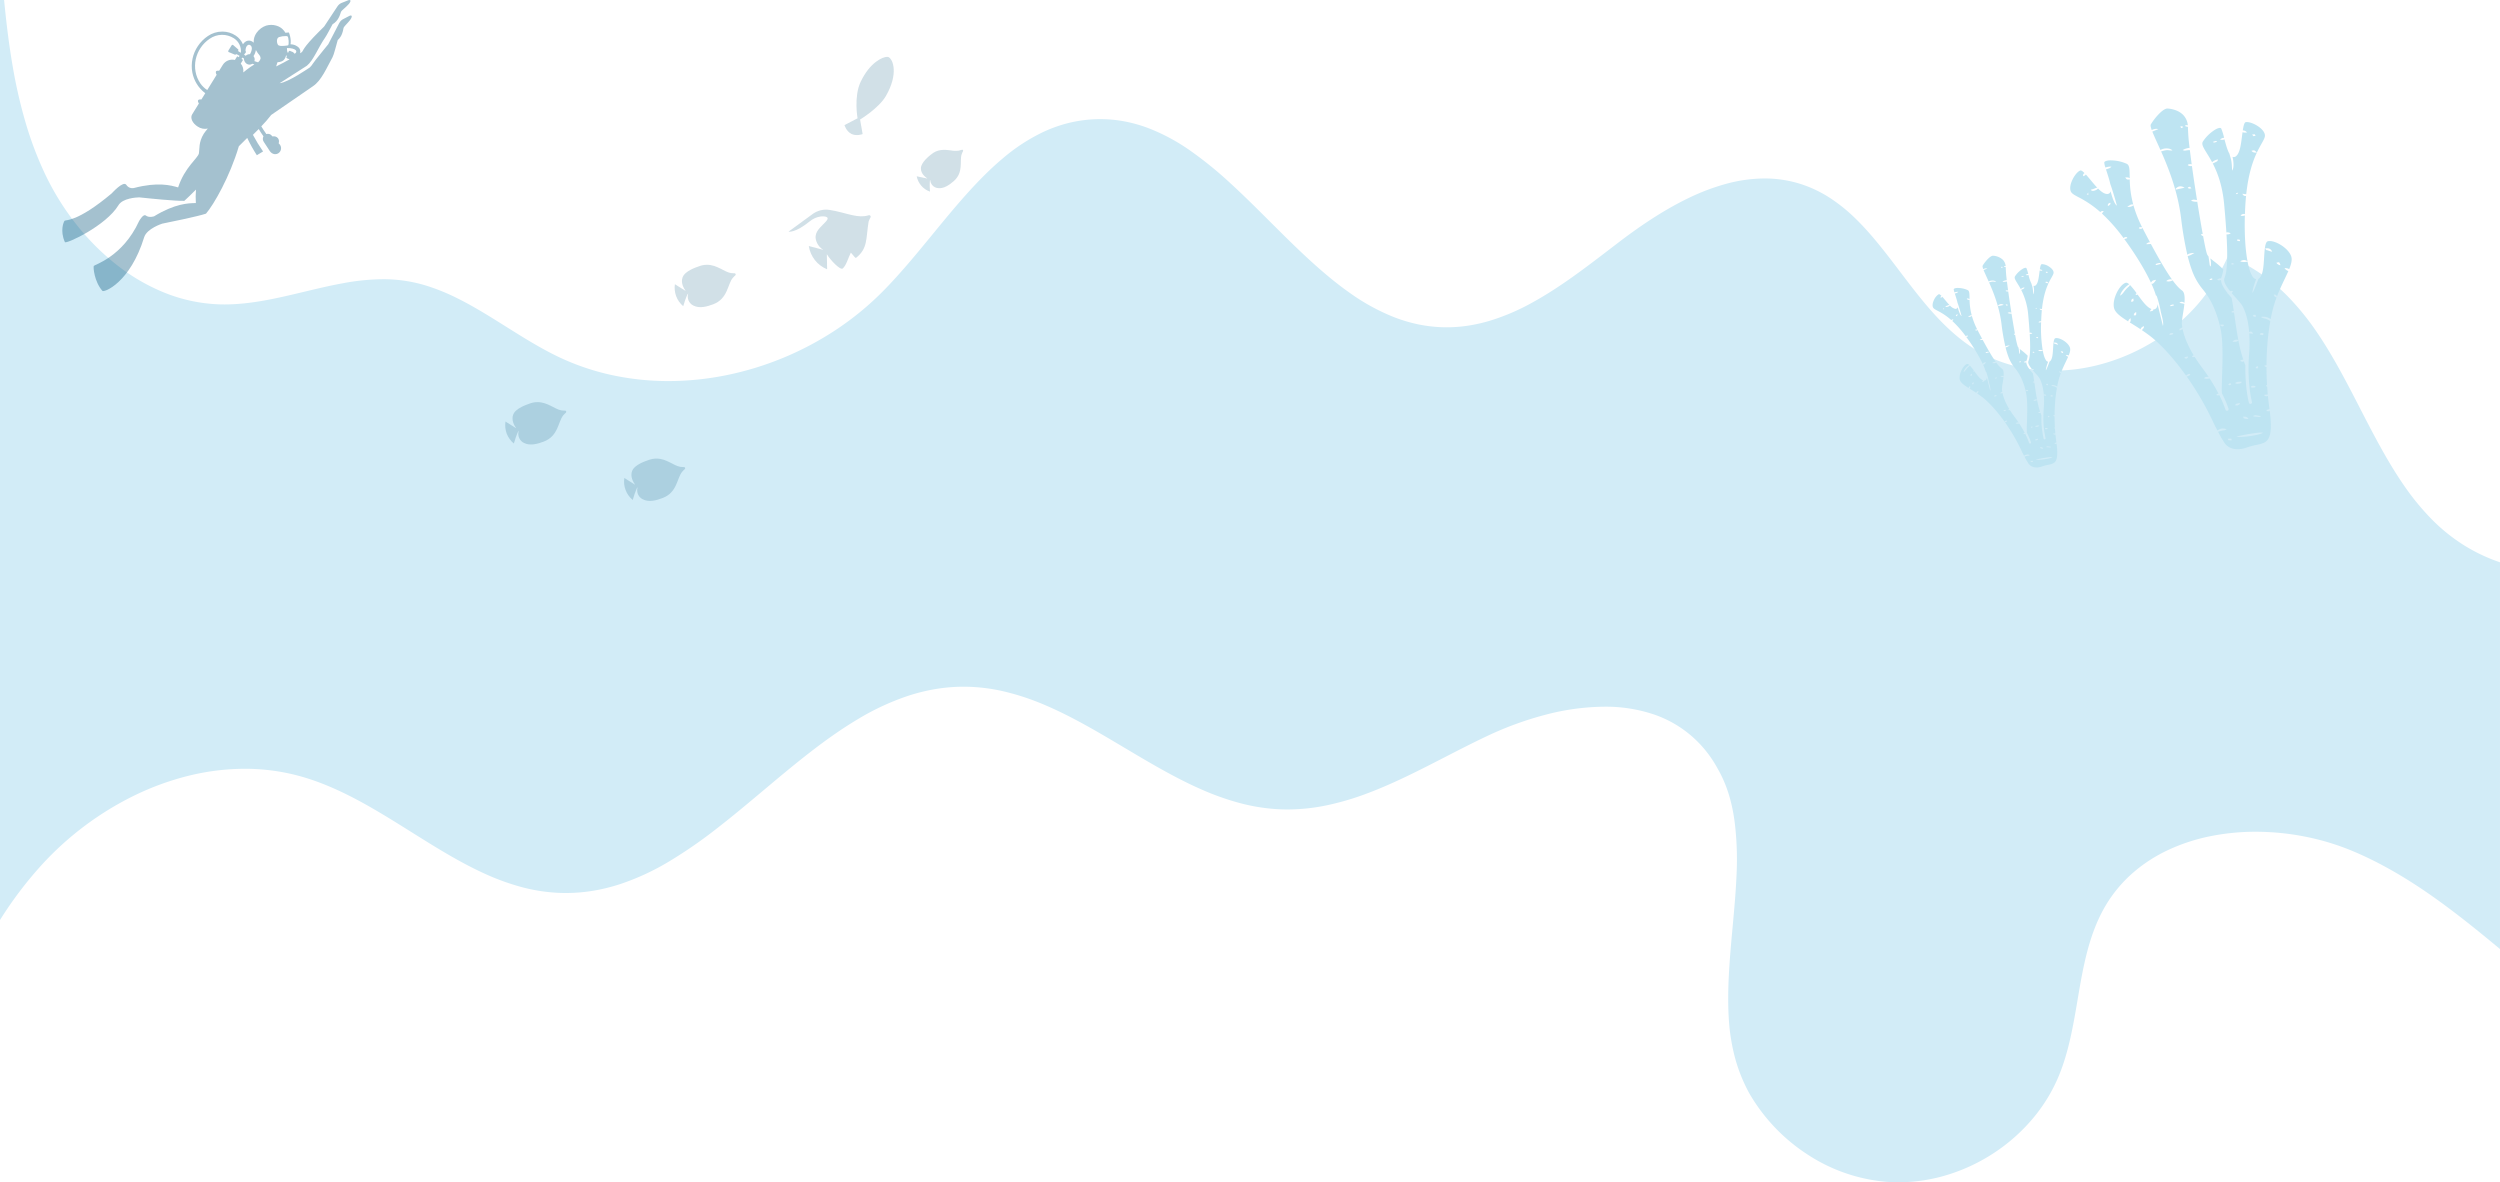 <svg xmlns="http://www.w3.org/2000/svg" xmlns:xlink="http://www.w3.org/1999/xlink" width="1920" height="908" viewBox="0 0 1920 908">
  <defs>
    <clipPath id="clip-path">
      <rect id="Rectangle_4213" data-name="Rectangle 4213" width="1920" height="908" fill="#fff" stroke="#707070" stroke-width="1"/>
    </clipPath>
    <clipPath id="clip-path-2">
      <rect id="Rectangle_4164" data-name="Rectangle 4164" width="105.695" height="162.606" fill="none"/>
    </clipPath>
    <clipPath id="clip-path-3">
      <rect id="Rectangle_4164-2" data-name="Rectangle 4164" width="170.082" height="261.662" fill="none"/>
    </clipPath>
    <clipPath id="clip-path-4">
      <path id="Path_2545" data-name="Path 2545" d="M325.9,122.306l1.759-2.845-1.185-.722.679-1.055,1.154.734a4.988,4.988,0,0,0,2.172,4.1,4.01,4.01,0,0,0,4.344-.068l1.561.5a50.508,50.508,0,0,0-5.862,4.023c-.882.642-1.783,1.37-2.709,2.154A8.659,8.659,0,0,0,325.9,122.3m28.2-1.018a9.116,9.116,0,0,0,3.53-.8c1.574-.728,2.549-2.363,3.092-4.381l.642.241-.364.889a.778.778,0,0,0,.42,1.024l1.987.8c-3.135,1.753-6.739,3.7-10.342,5.461Zm-17.735-.845a3.965,3.965,0,0,0-.679-3.844,12.02,12.02,0,0,0,1.839-4.7,23.058,23.058,0,0,0,2.888,4.209,3.937,3.937,0,0,1,.673,2.6,6.036,6.036,0,0,1-1.882,2.647Zm25.356-6.757a12.288,12.288,0,0,1-.327-3.277c3.258-.21,6.109.808,6.85,1.716a1.5,1.5,0,0,1,.222,1.456,1.826,1.826,0,0,1-1.277,1.154c-.574-.543-.808-1.074-1.247-1.247-.123-.068-2.228-.907-2.228-.907a.78.78,0,0,0-1.018.438l-.339.919Zm-33.261,1.857.574-.9a1.593,1.593,0,0,0,.561-.549,1.427,1.427,0,0,0-.074-1.654c.068-1.944.623-3.425,1.567-4.159a1.678,1.678,0,0,1,1.481-.383,2.7,2.7,0,0,1,1.635,1.549c.512,1.333.086,3.3-1.216,5.671a4.066,4.066,0,0,0-3.271,1.21c-.074-.043-1.259-.784-1.259-.784m26.343-7.282c-1.29-1.1-1.857-5.467.494-6.294a16.05,16.05,0,0,1,5.258-.784,2.7,2.7,0,0,1,1.3.253c.808.716,1.222,6.109.438,6.874a5.885,5.885,0,0,1-.919.154,29.793,29.793,0,0,1-3.851.3,4.947,4.947,0,0,1-2.721-.5m-59.95,29.25c-7.535-11.1-4.307-26.473,7.183-34.267a16.718,16.718,0,0,1,18.605-.358,11.663,11.663,0,0,1,5.332,11.126l-2.2-1.345c.494-.784.389-1.043.123-1.277-1.308-1.117-2.616-2.252-3.919-3.369-.278-.235-.778-.111-1.123.321-.919,1.481-1.53,2.468-2.45,3.98-.241.5-.123,1.012.228,1.154,1.561.666,3.153,1.321,4.752,1.987a.674.674,0,0,0,.882-.346c.191-.321,2.728,1.259,2.728,1.259l-.648,1.031-1.185-.716L321.4,119.53a8.589,8.589,0,0,0-9.337,3.832l-2.758,4.462c-1.253-.179-2.135.012-2.487.574a3,3,0,0,0,.586,2.487c.012.025-7.269,11.768-7.269,11.768a19.827,19.827,0,0,1-5.288-5.14M407.666,73.988c-3.635,1.691-5.566,1.487-7.59,4.511s-10.157,15.384-10.157,15.384c-1.339,1.321-2.678,2.641-3.8,3.764-13.3,13.292-11.965,14.637-13.354,15.908,0,0-.494.3-1.345.808a4.535,4.535,0,0,0-.815-4.19,9.2,9.2,0,0,0-6.492-2.684c.741-3.746-1.043-9.053-1.32-9.083-.228-.012-1.314.1-2.586.241a13.016,13.016,0,0,0-2.234-2.8,9.213,9.213,0,0,0-2.265-1.648c-.259-.142-.494-.271-.759-.395a13.9,13.9,0,0,0-7.7-1.061c-4.826.562-11.879,5.875-11.4,13.527a5.9,5.9,0,0,0-2.228-1.4,4.817,4.817,0,0,0-4.443.858,6.277,6.277,0,0,0-1.592,1.8,15.262,15.262,0,0,0-5.56-6.708,18.385,18.385,0,0,0-10.194-3.085,19.522,19.522,0,0,0-11.219,3.437,28.159,28.159,0,0,0-7.714,7.788,27.469,27.469,0,0,0-4.073,9.688,26.911,26.911,0,0,0-.136,10.416,26.023,26.023,0,0,0,9.948,16.013l-2.987,4.813c-1.253-.16-2.123.012-2.481.574s-.117,1.45.58,2.475l-5.221,8.46c-1.623,2.666.284,6.825,4.332,9.33a9.941,9.941,0,0,0,7.726,1.481,41.5,41.5,0,0,0-3.073,3.937c-4.141,6.689-3.135,11.792-3.733,15.014-.666,3.814-10.861,10.558-15.995,26.257-5.56-1.6-15.464-4.369-33.822.426a5.468,5.468,0,0,1-5.973-2.431c-2.4-3.289-10.719,6.183-11.428,6.776-26.257,22.03-35.112,20.055-35.908,20.8s-3.758,7.751.179,16.439c.784,1.734,31.583-12.508,41.129-28.343,3.252-5.424,13.681-5.961,15.945-6.029,8.67.926,27.769,2.857,34.625,2.678.222-.185.432-.376.6-.537,1.7-1.561,4.659-4.338,8.386-8.133a65.64,65.64,0,0,0-.111,10.367c-5.8.062-16.032.4-32.039,10.151,0,0-3.715,1.432-6.43-.6-1.839-1.382-4.844,3.684-5.233,4.5-12.459,27.109-34.125,33.28-34.686,34.23-.531.95.339,11.972,6.609,19.148,1.259,1.45,21.333-6.239,32.07-41.141,2.067-6.788,13.946-10.491,13.946-10.491,8.794-1.765,27.146-5.541,33.551-7.664,5.93-6.806,18.352-28.454,25.226-51.767q3.045-3.036,6.436-6.387a113.4,113.4,0,0,0,7.387,13.28l4.776-2.888a129.487,129.487,0,0,1-7.788-12.768c.987-.938,2.617-2.555,4.455-4.468,1.031,1.759,2.24,3.622,3.647,5.609a4.037,4.037,0,0,0,.247,4.264c2.043,2.993,4.3,6.535,4.77,7.288,1.833,2.413,4.721,2.783,6.714,1.24a4.6,4.6,0,0,0,.845-6.442c-.469-.512-.679-.734-.919-1.018a4.056,4.056,0,0,0-.5-3.857,4.115,4.115,0,0,0-4.208-1.37c-.16-.16-.358-.383-.549-.574a3.7,3.7,0,0,0-4.153-1.247q-2.323-3.23-3.912-5.936a101.2,101.2,0,0,0,7.6-8.763l32.02-22.021c6.572-4.381,10.472-13.94,15.075-22.308,1.209-2.2,2.524-8.294,4.017-13.2a11.971,11.971,0,0,0,3.456-5.251c1.777-5.2-.71-2.69,4.782-8.627,3.338-3.579,3.431-6.337-.043-4.283s-5.449,2.086-7.127,5.264-8.337,16.1-8.337,16.1c-1.185,1.432-2.357,2.882-3.351,4.1-11.792,14.427-7.535,10.318-10.78,13.705,0,0-16.655,11.546-23.246,12.157L376.7,123.947c5.1-4.159,8.541-13.755,14.076-21.728,1.321-1.876,3.449-6.22,5.622-10.1a12.544,12.544,0,0,0,4.992-5.56c2.394-5.072-.333-2.832,5.757-8.207,2.919-2.592,3.826-4.875,2.258-4.875a4.552,4.552,0,0,0-1.74.506" transform="translate(-188.837 -73.477)" fill="none"/>
    </clipPath>
    <linearGradient id="linear-gradient" x1="-3.561" y1="1.306" x2="-3.541" y2="1.306" gradientUnits="objectBoundingBox">
      <stop offset="0" stop-color="#2883c0"/>
      <stop offset="0.126" stop-color="#1b73aa"/>
      <stop offset="0.295" stop-color="#0f6494"/>
      <stop offset="0.481" stop-color="#065984"/>
      <stop offset="0.695" stop-color="#01527b"/>
      <stop offset="1" stop-color="#005179"/>
    </linearGradient>
    <clipPath id="clip-path-5">
      <path id="Path_1626" data-name="Path 1626" d="M224.074,109.986c-1.391.544-10.5,3.3-12.419,8.367-1.624,4.363.889,8.515,2.337,10.548l-8.275-5.2a19.042,19.042,0,0,0,.946,9.306,19.477,19.477,0,0,0,5.486,7.6s2.732-9.369,3.791-9.793a7.7,7.7,0,0,0,3.841,9.249c4.794,2.506,10.59.84,15.384-.974,11.226-4.279,10.922-15.279,14.926-20.157,1.737-2.069,2.619-2.069,2.259-3.036-.36-.946-1-.346-3.678-.777-5-.784-10.541-6.333-18.336-6.333a17.567,17.567,0,0,0-6.263,1.193" transform="translate(-205.512 -108.786)" fill="none"/>
    </clipPath>
    <linearGradient id="linear-gradient-2" x1="-27.526" y1="3.117" x2="-27.392" y2="3.117" gradientUnits="objectBoundingBox">
      <stop offset="0" stop-color="#2883c0"/>
      <stop offset="1" stop-color="#005179"/>
    </linearGradient>
    <clipPath id="clip-path-6">
      <path id="Path_1629" data-name="Path 1629" d="M237.077,116.132c-1.419.53-10.555,3.283-12.447,8.345-1.645,4.37.918,8.529,2.309,10.555l-8.275-5.2a18.25,18.25,0,0,0,6.439,16.917s2.725-9.376,3.784-9.793a7.685,7.685,0,0,0,3.876,9.235c4.766,2.506,10.612.861,15.349-.981,11.226-4.243,10.915-15.271,14.961-20.136,1.723-2.076,2.591-2.055,2.252-3.036-.353-.932-1.031-.36-3.707-.763-4.992-.784-10.52-6.34-18.286-6.34a17.4,17.4,0,0,0-6.255,1.2" transform="translate(-218.445 -114.935)" fill="none"/>
    </clipPath>
    <linearGradient id="linear-gradient-3" x1="-29.278" y1="2.373" x2="-29.144" y2="2.373" xlink:href="#linear-gradient-2"/>
    <clipPath id="clip-path-7">
      <path id="Path_1632" data-name="Path 1632" d="M242.567,95.047c-1.447.544-10.562,3.29-12.483,8.374-1.673,4.363.918,8.508,2.344,10.541l-8.3-5.2a18.887,18.887,0,0,0,1.024,9.291,18.486,18.486,0,0,0,5.38,7.6s2.782-9.369,3.848-9.771a7.668,7.668,0,0,0,3.841,9.221c4.815,2.535,10.619.854,15.406-.946,11.2-4.286,10.922-15.286,14.9-20.164,1.758-2.083,2.648-2.069,2.259-3.043-.367-.932-1.009-.367-3.707-.77-4.978-.784-10.513-6.34-18.272-6.333a17.305,17.305,0,0,0-6.241,1.193" transform="translate(-223.943 -93.847)" fill="none"/>
    </clipPath>
    <linearGradient id="linear-gradient-4" x1="-29.985" y1="4.927" x2="-29.851" y2="4.927" xlink:href="#linear-gradient-2"/>
    <clipPath id="clip-path-8">
      <path id="Path_1669" data-name="Path 1669" d="M254.115,91.793c-9.63,7.046-17.792,13-17.792,13s5.189,1.172,16.5-8.077a16.812,16.812,0,0,1,8.239-3.608c.021,0,8.1-.9,4.321,3.523-3.22,3.735-7.583,6.644-8.211,11.424-.41,2.867,1.44,8.211,5.959,10.7l-11.2-2.93a23.021,23.021,0,0,0,14.064,17.857l-.219-11.614c2.7,4.561,10.308,12.44,12.13,11.021,2.768-2.189,4.2-8.042,6.326-12.236,1.913,2.415,3.622,4.307,3.883,4.109,9.277-7.265,7.569-14.629,9.757-28.037,1.108-3.036,2.111-3.311,1.313-4.349-.791-.981-1.313-.085-4.483.3-7.526.9-15.829-3.05-26.448-4.723a18.286,18.286,0,0,0-3.227-.3,17.96,17.96,0,0,0-10.908,3.94" transform="translate(-236.323 -87.853)" fill="none"/>
    </clipPath>
    <linearGradient id="linear-gradient-5" x1="-23.289" y1="4.254" x2="-23.19" y2="4.254" xlink:href="#linear-gradient-2"/>
    <clipPath id="clip-path-9">
      <path id="Path_1673" data-name="Path 1673" d="M282.535,82.068a20.283,20.283,0,0,1-6.255-.219c-4.6-.579-9.976-1.165-15.173,3.333-1.01.868-7.548,5.8-7.6,10.463-.064,4.031,3.276,6.623,5,7.865l-8.232-1.751a15.715,15.715,0,0,0,10.181,11.777s-.53-8.4.212-9.044a6.581,6.581,0,0,0,5.839,6.333c4.639.628,8.84-2.457,12.2-5.338,7.809-6.785,4.314-15.61,6.135-20.75.762-2.182,1.462-2.45.911-3.121a.7.7,0,0,0-.537-.282c-.445,0-1.094.424-2.683.734" transform="translate(-250.275 -81.334)" fill="none"/>
    </clipPath>
    <linearGradient id="linear-gradient-6" x1="-38.129" y1="7.801" x2="-37.976" y2="7.801" xlink:href="#linear-gradient-2"/>
    <clipPath id="clip-path-10">
      <path id="Path_1676" data-name="Path 1676" d="M254.886,90.325c-5.451,11.452-2.408,28.114-2.408,28.114l-10.061,5.2s1.363,4.822,5.359,6.778c3.94,1.949,8.592.141,8.592.141l-1.97-11.169s14.417-8.691,19.875-18.145c9.743-16.973,5.521-28.128,1.942-29.837a2.38,2.38,0,0,0-.981-.169c-3.488,0-13.189,4.137-20.348,19.091" transform="translate(-242.417 -71.236)" fill="none"/>
    </clipPath>
    <linearGradient id="linear-gradient-7" x1="-23.781" y1="7.315" x2="-23.682" y2="7.315" xlink:href="#linear-gradient-2"/>
  </defs>
  <g id="bg-news-en" clip-path="url(#clip-path)">
    <g id="bg-news" transform="translate(-0.004 -37.115)">
      <g id="Component_14_1" data-name="Component 14 – 1">
        <g id="Component_13_1" data-name="Component 13 – 1">
          <g id="Component_12_2" data-name="Component 12 – 2">
            <path id="Subtraction_3" data-name="Subtraction 3" d="M3156.667,2720.07a128.5,128.5,0,0,0,38.367-5.968,139.093,139.093,0,0,0,35.167-16.742,137.56,137.56,0,0,0,29.153-25.789,125.364,125.364,0,0,0,20.329-33.108c7.671-18.5,11.12-38.811,14.455-58.456v-.041c2.09-12.314,4.251-25.047,7.433-37.149,3.564-13.57,8.067-24.91,13.765-34.667a103.471,103.471,0,0,1,21.253-25.7,116.3,116.3,0,0,1,27.664-17.833,143.951,143.951,0,0,1,32.119-10.39,175.211,175.211,0,0,1,34.618-3.368,195.38,195.38,0,0,1,38.084,3.785,190.351,190.351,0,0,1,36.234,11c19.168,8.037,38.523,18.916,59.171,33.258,18.812,13.066,37.108,27.919,54.076,42.025v-297a133.973,133.973,0,0,1-27.2-12.815,136.957,136.957,0,0,1-25.7-20.725,191.611,191.611,0,0,1-20.886-25.578c-12.678-18.313-23.4-39.146-33.778-59.293-9.992-19.408-20.323-39.472-32.412-57.334a203.192,203.192,0,0,0-19.817-25.146,139.5,139.5,0,0,0-49.021-34.4,161.275,161.275,0,0,1-12.222,22.494,137.37,137.37,0,0,1-23.5,27.217,151.539,151.539,0,0,1-29.646,20.673,153.163,153.163,0,0,1-33.536,13.135,139.879,139.879,0,0,1-35.166,4.6,120.8,120.8,0,0,1-33.067-4.5,107.773,107.773,0,0,1-30.527-14.078c-9.75-6.531-19.319-15.109-29.253-26.224-8.834-9.881-17.084-20.752-25.062-31.266l-.063-.084c-10.507-13.847-21.37-28.163-33.443-40.02A129.045,129.045,0,0,0,3104.9,1964.7a94.052,94.052,0,0,0-22.615-11.051,91.077,91.077,0,0,0-28.553-4.511,114.019,114.019,0,0,0-29.648,4.159,168.508,168.508,0,0,0-29.014,11.032c-16.478,7.954-34,19.079-53.564,34.012-1.819,1.389-3.652,2.792-5.225,4l-1.226.939-.016.013-.007.005c-18.953,14.522-38.552,29.539-59.3,40.948a169.274,169.274,0,0,1-32.026,13.876,124.511,124.511,0,0,1-16.748,3.924,109.792,109.792,0,0,1-17.294,1.394c-1.36,0-2.715-.025-4.028-.077a108.785,108.785,0,0,1-19.073-2.441,118.7,118.7,0,0,1-18.038-5.531,160.432,160.432,0,0,1-33.552-18.54c-21.438-15.094-41.537-35.126-60.975-54.5l-.1-.1-.007-.006c-9.713-9.679-19.755-19.688-29.8-28.906a297.339,297.339,0,0,0-30.924-25.224,149.246,149.246,0,0,0-33.1-17.8,109.37,109.37,0,0,0-17.733-4.981,100.872,100.872,0,0,0-18.714-1.763c-2.574,0-5.212.1-7.842.3a101.759,101.759,0,0,0-18.7,3.211,107.081,107.081,0,0,0-17.271,6.34,141.434,141.434,0,0,0-31.08,20.277c-19.443,16.291-37,37.684-53.968,58.373l-.024.029c-12.609,15.374-25.647,31.272-39.4,44.982a226.69,226.69,0,0,1-35.165,28.56,239,239,0,0,1-83.458,34.515,224.8,224.8,0,0,1-44.759,4.573,205.058,205.058,0,0,1-43.083-4.511,187.76,187.76,0,0,1-41.157-13.952c-13.993-6.665-27.523-15.164-40.607-23.383l-.02-.014-.008,0c-12.229-7.681-24.875-15.623-37.782-21.98a160.385,160.385,0,0,0-19.791-8.272,111.726,111.726,0,0,0-36.862-6.107,171.252,171.252,0,0,0-30.269,3.014c-10.062,1.805-20.29,4.256-30.181,6.627l-.024.006h-.013l-.162.038h-.019c-19.87,4.762-40.415,9.685-60.974,9.685-1.666,0-3.317-.031-4.906-.094a124.086,124.086,0,0,1-41.877-9.2,151.2,151.2,0,0,1-37.13-21.974,185.73,185.73,0,0,1-30.877-31.438,202.669,202.669,0,0,1-23.112-37.594,271.61,271.61,0,0,1-15.283-40.737,383.071,383.071,0,0,1-9.625-42.542c-5.064-29.51-7.49-60.231-9.629-87.336v743.671a299.1,299.1,0,0,1,31.932-42.219,238.51,238.51,0,0,1,71.173-53.357,210.985,210.985,0,0,1,41.575-15.164,180.98,180.98,0,0,1,43.294-5.4,159.222,159.222,0,0,1,41.455,5.411c13.873,3.747,28.417,9.7,44.466,18.215,14.317,7.591,28.405,16.421,42.03,24.961l.013.008c17.726,11.107,36.055,22.593,54.74,31.235a183.811,183.811,0,0,0,28.667,10.675,133.109,133.109,0,0,0,30.318,4.805c1.647.062,3.3.094,4.9.094a129.2,129.2,0,0,0,21.2-1.767,141.532,141.532,0,0,0,20.3-5,189.293,189.293,0,0,0,38.441-17.847,361.149,361.149,0,0,0,36.416-25.251c11.888-9.217,23.806-19.217,35.331-28.888l.04-.034.066-.055c23.224-19.49,47.239-39.644,72.327-54.567a192.443,192.443,0,0,1,38.873-18.064,144.446,144.446,0,0,1,20.572-5.1,132.4,132.4,0,0,1,21.507-1.863h.427a137.28,137.28,0,0,1,32.654,4.033,192.409,192.409,0,0,1,31.16,10.634c20.388,8.8,40.456,20.747,59.863,32.3l.012,0c18.744,11.157,38.126,22.7,57.866,31.445a202.977,202.977,0,0,0,30.131,10.824,143.861,143.861,0,0,0,31.54,4.928c1.821.074,3.669.112,5.494.112a148.594,148.594,0,0,0,31.463-3.472,211.306,211.306,0,0,0,30.468-9.139c20.05-7.56,39.888-17.76,59.074-27.624l.01-.006.122-.063.013-.006c10.595-5.446,21.55-11.077,32.344-16.152a255.373,255.373,0,0,1,43.944-16.092,182.737,182.737,0,0,1,45.989-6.369,116.149,116.149,0,0,1,37.854,5.9,87.247,87.247,0,0,1,32.409,19.682,89.184,89.184,0,0,1,16.611,21.843c7.386,12.715,11.852,27.66,13.653,45.688a235.232,235.232,0,0,1,.891,36.987c-.559,12.792-1.782,26.1-2.965,38.97v.012c-2.39,26.05-4.862,52.985-2.31,78.282a157.439,157.439,0,0,0,3.708,20.627,124.034,124.034,0,0,0,11.42,28.952,138.748,138.748,0,0,0,44.707,46.96,130.244,130.244,0,0,0,61.153,21.032C3150.807,2719.97,3153.757,2720.07,3156.667,2720.07Z" transform="translate(-1698.562 -1774.958)" fill="#d2ecf7" stroke="rgba(0,0,0,0)" stroke-miterlimit="10" stroke-width="1"/>
            <g id="Group_8320" data-name="Group 8320" transform="translate(1484.227 233.523)">
              <g id="Group_8226" data-name="Group 8226" clip-path="url(#clip-path-2)">
                <path id="Path_1868" data-name="Path 1868" d="M57.632,43.973a2.352,2.352,0,0,1,2.137-.393,6.774,6.774,0,0,1,.748.127c-.3-1.881-.593-3.788-.882-5.688-.547-3.607-1.07-7.2-1.536-10.577-.232.023-.679.046-.738.041A2.041,2.041,0,0,1,56.108,27c.24-.235-.116-.19.53-.372a2.62,2.62,0,0,1,1.352.026c-.329-2.413-.627-4.706-.88-6.8-2.276.069-2.219.528-3.409-.021a6.945,6.945,0,0,1,2.343-.908,5.29,5.29,0,0,1,.938-.148,90.735,90.735,0,0,1-.776-9.335c0-.231,0-.457-.01-.677l-1.153-.214c.12-.2-.711-.748.756-.6a1.008,1.008,0,0,1,.343.086,8.1,8.1,0,0,0-2.365-5.113A11.917,11.917,0,0,0,46.473,0c-.921-.054-2.166.748-3.432,1.907A27.119,27.119,0,0,0,38.48,7.581c-.243.411-.058,1.333.435,2.692A4.41,4.41,0,0,1,40,9.848a3.471,3.471,0,0,1,2.046-.009l-2.858,1.169c.592,1.508,1.471,3.444,2.512,5.735.436.959.9,1.977,1.379,3.053,1.795-1.112,4.631-.963,5.7.189-1.259.168-1.744-.261-3.126-.066-1.005.141-1.612.446-2.286.529,3.55,8.007,7.943,19,9.551,31.927A161.415,161.415,0,0,0,55.906,69.8l.182-.137a3.472,3.472,0,0,1,.882-.448,7.143,7.143,0,0,1,2.3-.275l-1.69.961a15.352,15.352,0,0,1-1.522.529,62.9,62.9,0,0,0,1.956,6.532,29.92,29.92,0,0,0,5.363,9.456,37.512,37.512,0,0,1,4.889,7.927,52.084,52.084,0,0,1,3.571,11.244c1.186,5.724.871,15.378.641,22.429a73.144,73.144,0,0,0-.056,7.948,53.428,53.428,0,0,1,3.134,7.282.759.759,0,1,1-1.447.461,51.6,51.6,0,0,0-3.032-7.045c-.519.462-.494.31-1.307.057.342-.441-.273-.354.8-.608.076-.018.142-.034.2-.046a83.218,83.218,0,0,0-4.221-7.234,3.676,3.676,0,0,1-2.715-.138,2.276,2.276,0,0,1,2.276-.528c-.889-1.338-1.866-2.728-2.934-4.156-1.469-1.96-2.711-3.776-3.765-5.457a2.619,2.619,0,0,1-1.3-.033c.3-.42.146-.561.814-.764a48.515,48.515,0,0,1-3.64-7.157,30.542,30.542,0,0,1-1.616-5.313,2.347,2.347,0,0,1-.342.188c-1.992.91-.6.128-1.316-.2l1.5-.824c-.082-.48-.144-.907-.2-1.283a22.408,22.408,0,0,1,.51-5.221c.242-1.5.507-3.153.661-4.722l-2.367-.484a1.675,1.675,0,0,1,2.408.045c.227-2.683.08-5.055-1.143-5.927a21.656,21.656,0,0,1-4.511-4.87,3.678,3.678,0,0,1-3.024.377,2.819,2.819,0,0,1,2.734-.776c-.719-1-1.489-2.143-2.318-3.444-2.137-3.353-4.678-7.764-7.761-13.51l-1.968.128c-.084-.1-.2-.04-.306-.064.746-.694,1.309-.935,1.856-.846q-1.661-3.112-3.536-6.74A57.47,57.47,0,0,1,30.17,46.179a3.327,3.327,0,0,1-2.964.679l1.666-.991a3.777,3.777,0,0,1,1.033-.1l.163.042A48.781,48.781,0,0,1,28.4,33.855c-1.322.108-1.435.114-2.145-.977a3.015,3.015,0,0,1,2.131.406q-.011-.612-.018-1.175c-.048-3.18-.076-5.108-1.431-5.74a18.775,18.775,0,0,0-8.188-1.617,5.932,5.932,0,0,0-1.764.335,1.232,1.232,0,0,0-.7.521.582.582,0,0,0-.048.291,12.134,12.134,0,0,0,.555,2.271,7.643,7.643,0,0,1,2.879-.452c-.5.726-1.3.919-2.606,1.326.13.407.268.836.411,1.275.606,1.863,1.274,3.923,1.651,5.694,1.229,3.384,2.745,8.708,3.152,10.332-.035-.078-.177-.106-.215-.14-1.048-.969-2.028-3.813-2.793-6.672a1.657,1.657,0,0,1-2.148,1.2,8.312,8.312,0,0,1-3.857-2.575,3.186,3.186,0,0,1-1.384.921c-1.755.631-1.879-.19-2.079-.342,1.855-.4,2.312-.921,3.108-.944-.993-1.041-1.994-2.243-2.97-3.414-.9-1.076-1.769-2.125-2.549-2.969,0,.292-.121.459-1.192.928-.151-.831-.036-1.038.638-1.508-.874-.877-1.589-1.4-2.024-1.257a2.245,2.245,0,0,0-.437.208A10.231,10.231,0,0,0,1.07,33.954C.189,35.8-.29,37.822.188,39.288a2.8,2.8,0,0,0,.255.563c.514.869,1.728,1.516,3.519,2.469a49.4,49.4,0,0,1,10.445,7.128c.261-.425.756-.624,1.612-.5l-.868,1.174A81.415,81.415,0,0,1,25.486,61.85c.516-.448.625-.6,1.7-.415-.237.305.612.342-.987.761-.158.042-.286.073-.392.1l.023.031a127.633,127.633,0,0,1,12.692,20.78c.768-1.041.665-1.026,2.494-1.375-1.339,2.167-2,2.087-2.3,1.785a46.676,46.676,0,0,1,2.166,5.541c.037.123.075.244.109.364a.624.624,0,0,0,.179-.3,50.712,50.712,0,0,1,2.043,7.75c.361,1.7,1.557,5.441,1.052,6.852l-2.6-10.4c-.023,1.306-.465,2.14-1.307,2.44a1.874,1.874,0,0,1-.675.1c-.014.622-.2.756-1.727.957a9.188,9.188,0,0,1,.826-1.138c-2.169-.779-4.4-3.848-6.563-6.824l-.053-.072-.148.041c-1.178.3-.043.185-.92-.235.238-.17.446-.3.628-.41A35.209,35.209,0,0,0,28.514,84.2c-.336.84-.612.634-2,2.217-.925,1.053-1.352,2.071-2.677,2.9.222-1.749,2.5-4.346,4.336-5.442-.64-.563-1.206-.851-1.66-.718-1.548.453-3.225,2.49-4.379,4.945-1.115,2.373-1.708,5.091-1.2,7.119.568,2.263,3.134,4.1,6.739,6.38a2.461,2.461,0,0,1,1.154-1.531c.036,1.195.166,1.395-.416,1.994l.9.56c1.345.838,2.794,1.741,4.309,2.745.057-.693.514-.993,1.558-1.6-.183,1.446.324.387-.7,1.677-.113.143-.195.24-.263.316,1.266.851,2.575,1.775,3.906,2.794,4.682,3.592,10.572,9.844,16.392,17.835q.394.541.786,1.093c1.763-1.581,1.972-.373,1.976-.371a9.235,9.235,0,0,1-1,.576c-.31.093-.529.164-.68.214A141.612,141.612,0,0,1,68.58,150.394c.006.009.726,1.468,1.666,3.267a4.262,4.262,0,0,1,4.452-.576l-1.127.486a11.99,11.99,0,0,0-3,.713,54.956,54.956,0,0,0,3.092,5.324.711.711,0,0,1,.045.072c.249.385,3.245,4.724,10.614,2.073a33.4,33.4,0,0,1,4.575-1.211c5.111-1.08,8.153-1.723,6.307-16.348-.574.442-.766.336-1.565.123.308-.4-.179-.369.823-.68.27-.084.48-.148.645-.193-.034-.246-.068-.495-.1-.749q-.383-2.745-.649-5.474c-.15.025-.323.049-.524.071a1.262,1.262,0,0,1-1.325-.634l1.777-.189q-.171-1.859-.292-3.7c-.245.022-.174-.144-.346-.183.027-.046-.357-.687.294-.663-.175-2.918-.255-5.792-.255-8.594-.227.038-.458-.136-.985-.311.4-.411-.792-.225.942-.54l.049-.007c.017-2.605.1-5.146.253-7.6a117.305,117.305,0,0,1,1.563-13.459,17.755,17.755,0,0,0-1.7-.9c-1.2-.485-1.6-.2-2.775-1.073a6.069,6.069,0,0,1,4.643,1.065,62.151,62.151,0,0,1,2.492-9.485q.166-.457.337-.9c-.748-.093-.951-.269-1.374-1.289.976-.089,1.149.074,1.546.838,1.225-3.158,2.549-5.935,3.72-8.388.634-1.327,1.22-2.556,1.718-3.693a4.18,4.18,0,0,1-1.845-1.387,3.591,3.591,0,0,1,2.245.432c1.011-2.472,1.5-4.481.953-6.1-.663-1.983-2.627-3.954-4.843-5.354-2.294-1.447-4.8-2.262-6.352-1.81-1.286.377-1.508,4.057-1.739,7.874-.234,3.878-.476,7.883-2.1,9.571a2.409,2.409,0,0,1-.57.445c-1.076,2.883-2.45,6.368-2.923,6.758a26.728,26.728,0,0,1,1.805-6.552,2.8,2.8,0,0,1-1.786-1.406,14.671,14.671,0,0,1-1.617-3.985q-.372-1.345-.7-3.034a6.738,6.738,0,0,1-3.595-.092,2.983,2.983,0,0,1,3.566-.059A105.859,105.859,0,0,1,83.363,51.02a3.669,3.669,0,0,1-.873.23,1.882,1.882,0,0,1-1.179-.177,1.966,1.966,0,0,1,2.072-.673q.083-2.4.243-4.955.124-1.946.3-3.728c-.611.162-1.291-.034-1.764-1.021l1.848.2c1.028-9.652,3.127-15.709,5.045-19.807-1.427-.063-1.825-.123-2.578-.892,1.442-.432,1.6-.286,2.589.866.808-1.722,1.582-3.1,2.231-4.25,1-1.768,1.669-2.966,1.636-3.975a2.884,2.884,0,0,0-.088-.61c-.386-1.493-1.881-2.944-3.616-4.023a10.231,10.231,0,0,0-5.036-1.736,2.273,2.273,0,0,0-.48.06c-.636.168-1.025,1.8-1.349,3.936a2.346,2.346,0,0,1,1.994.969,4.745,4.745,0,0,1-2.118-.115c-.089.649-.176,1.329-.263,2.02C81.5,17.065,81,21.022,79.346,22.56a1.7,1.7,0,0,1-1.874.51c.59,2.5.694,5.409-.182,6.561a33.781,33.781,0,0,0-.563-5.438c-.154-.7-.511-1.675-.744-2.626a31.369,31.369,0,0,1-2.348-6.849,2.529,2.529,0,0,1-2.156.014c1.007-.623,1.339-.773,1.972-.723l-.009-.037A26.984,26.984,0,0,0,72.1,9.585a.6.6,0,0,0-.2-.219,1.239,1.239,0,0,0-.87-.064,5.952,5.952,0,0,0-1.666.668,18.765,18.765,0,0,0-6.031,5.769c-.8,1.263.211,2.9,1.883,5.607.75,1.213,1.619,2.62,2.51,4.289a4.894,4.894,0,0,1,2.84-1.327c-.361.943-.161.754-1.443,1.4-.6.3-.8.45-1.117.456a51.4,51.4,0,0,1,5.468,19.577c.471,5.123.82,9.563,1.059,13.408a2.666,2.666,0,0,1,2.066.45,3.32,3.32,0,0,1-2.01.468c.223,3.808.33,7.011.333,9.705a59.116,59.116,0,0,1-.315,6.751.761.761,0,0,1-.02.161,17.019,17.019,0,0,1-.974,4.262c-.622,1.537.844,3.906,2.743,6.272.985-.411,1.319.022,1.319.022-.311.377-.281.583-.665.773.727.865,1.486,1.718,2.2,2.515a22.442,22.442,0,0,1,3.24,4.126,29.661,29.661,0,0,1,2.34,7.322,44.007,44.007,0,0,1,.625,4.759c.773-.432,1.43-.406,1.848.77l-1.806-.2a71.919,71.919,0,0,1-.1,10.228c-.126,1.684-.2,3.3-.231,4.826a.81.81,0,0,1,0,.1,68.233,68.233,0,0,0,1.623,17.559.759.759,0,1,1-1.466.391A69.733,69.733,0,0,1,83.6,122.54q-.391-.955-.736-1.931c-.534.288-.834.335-1.717-.12.189-.2-.119-.4.99-.574.178-.028.331-.049.463-.065a69.9,69.9,0,0,1-2.352-9.268c-.3.393-.14.417-1.143.729l-1.7.033a2.511,2.511,0,0,1,2.817-.883c-.623-3.277-1.119-6.686-1.634-10.22q-.207-1.421-.421-2.87l-1.142-.092c.019-.025-.344-.687,1.037-.609-.31-2.056-.639-4.149-1.017-6.278-.561-.639-1.128-1.3-1.671-1.968-.458.044-.27-.135-.227-.284-1.7-2.142-3.107-4.367-3.185-6.291a5.7,5.7,0,0,1-.571.106c-1,.144-1.039-.229-1.29-.372,1.088-.528,1.2-.594,1.9-.48a3.277,3.277,0,0,1,.2-.721,14.9,14.9,0,0,0,.843-3.6,38.852,38.852,0,0,0-4.267-3.74c-.7-.551-1.339-1.053-1.881-1.54.01.065.019.129.029.195a8.35,8.35,0,0,1,.1,3.682c-.085-.09-.2-.014-.439-.62L66.008,70.6a4.47,4.47,0,0,1-.642-.952,68.575,68.575,0,0,1-1.947-8.818c-.46-.029-.691-.2-1.065-.806a3.723,3.723,0,0,1,.886-.167c-.793-4.345-1.7-9.733-2.6-15.372a6.219,6.219,0,0,1-3.009-.515M87.087,99.007c.753-.831.3-.46,1.454-.54-.153.306.767,1.656-1.454.54m3.336,8.813c.721-.945.388-.628,1.773-.606-.171.365.634,1.417-1.773.606M76.973,74.586c.184-.353-.545-1.527,1.411-.355ZM51.041,37.647a3.053,3.053,0,0,1,3.556.144l-4.308.944c.5-.986-.8.056.752-1.088M66.5,81.377a2.639,2.639,0,0,0,.539-.134c1.23-.383.461.119.859.346a3,3,0,0,1-1.344.24c.186-.424-.024-.451-.054-.452m6.057,21.743c.939-.041.43.133.858.331-.766.819-.946.548-1.779.126.436-.384-1.08-.368.921-.457M47.83,94.388c.419-.833-1.373-.15.824-.772.858-.243.778.22.838.344Zm8.24-56.782c1.643-.409.871-.393,1.8.532-1.906.064-.827.453-1.8-.532M93.042,66.78c1.651-.288,2.7.075,3.356,1.567a9.949,9.949,0,0,1-2.013-.615c-.849-.271-.684.137-1.343-.953M79.929,40.1c.179-.264.628-.373,0,0m-.722.361c-.083.018-.024-.036,0,0m-.134.408c.148-.276.154-.376.134-.408a1.772,1.772,0,0,0,.368-.163c.144-.077.261-.142.354-.2-.1.15-.117.35.2.542Zm.574,22.175c.16-.217-.443-.878,1.327-.388-.048.076.619,1.1-1.327.388M53.964,8.9c-1.566.7-.666.454-1.509-.274,1.391-.191.581-.392,1.509.274m1.553,109.561c1.072-.269.675.2.751.239-.833.914-.722.673-1.641.479.385-.579-1.152-.2.89-.718m31.959,28.53c.265-.274-.828-.175.983-.636l2.479.413c-.41.442.868.127-.767.441ZM70,15.906l-1.67.434c.473-.9-1.41-.12.838-.769.814-.235.78.21.832.335M40.972,74.734c.049-.1-.949-.482,1.151-.944,1.084-.239.9.107,1.194.355ZM32.726,57.142c.605-.61-.434-.327.759-.506.985-.147.878.267.971.313-.461.7-.917.558-1.73.192M19.113,44.926c-.157.587.626.142-.271,1.038-.982.98-.932.075-.947.073.474-.844.139-.6,1.218-1.111m59.58,86.123a3.972,3.972,0,0,1,3.277-.563,2.181,2.181,0,0,1-1.668.85,2.034,2.034,0,0,1-1.609-.287m.717,25.491c2.182-.571,10.906-2.283,12.592-1.815-1.071,1.09-11.332,2.592-12.592,1.815m6.817-23.755c.7-.654,1.166-.51,2.137-.279-.063.091.466.624-1.155.694-1.1.048-.871-.342-.982-.415M66.5,81.377h0M47.163,107.833c.809-.892,1.086-.7,2.073-.681-.473.737.19.487-.979.839-.74.223-.524-.01-1.094-.158m32.662,32.958c2.092-.494.642-.067,1.194.211a2.021,2.021,0,0,1-2.341.586c.419-.519.222-.579,1.147-.8m-4.4-8.908c1.157-1.511,1.187-.385,1.428-.294-.779.724-.939.4-1.428.294m13.038-8.017c.925-1.659,1.212-.431,1.32-.385-.587.547.062.754-1.32.385m-6.034,23.219c1.473-.04,1.838.027,2.651.963a2.772,2.772,0,0,1-1.464.023c-1.255-.372-.45,0-1.187-.986m-7.136,10.949c.407-.354-1.033-.392.948-.469,1.263-.048.234.054.827.344-.435.432,1.122.378-.925.455-1.554.059.066.077-.85-.33M98.369,73.6c1.6-.291,1.192-.64,2.024,1.18-.951-.177-.355.087-1.12-.363-1.084-.636-.267-.208-.9-.817M88.459,13.072c-1.394.036-.664.493-1.654-.64,1.414-.14,1.179-.408,1.654.64M30.276,98.637c.657-1.542.019-.626,1.2-1.56.072,1.53.066,1.838-1.2,1.56M7.993,40.7c-.121.024-.042-.045,0,0m.607-.248c-.04.129.015.3.295.5l-.968.126c.107-.245.1-.341.066-.374a2,2,0,0,0,.372-.137c.09-.04.168-.077.235-.11m0,0c.1-.319.777-.386,0,0M29.127,92.291c.052-1.153-.03-.989.954-1.675.353,1.514.138,1.37-.954,1.675" transform="translate(0.001)" fill="#bee4f2" fill-rule="evenodd"/>
              </g>
            </g>
          </g>
          <g id="Group_8319" data-name="Group 8319" transform="translate(1589.922 120.468)">
            <g id="Group_8226-2" data-name="Group 8226" clip-path="url(#clip-path-3)">
              <path id="Path_1868-2" data-name="Path 1868" d="M92.733,70.76c1.672-.885,1.573-.873,3.439-.633a10.9,10.9,0,0,1,1.2.2c-.479-3.027-.954-6.095-1.42-9.154-.881-5.805-1.722-11.584-2.472-17.02-.373.037-1.092.075-1.187.066a3.285,3.285,0,0,1-2.015-.778c.386-.378-.187-.305.853-.6a4.217,4.217,0,0,1,2.176.042C92.777,39,92.3,35.311,91.89,31.932c-3.662.111-3.571.85-5.485-.034a11.175,11.175,0,0,1,3.77-1.461,8.512,8.512,0,0,1,1.509-.239,146.012,146.012,0,0,1-1.249-15.021c0-.371,0-.735-.016-1.09l-1.855-.344c.194-.315-1.145-1.2,1.217-.958a1.622,1.622,0,0,1,.552.138A13.038,13.038,0,0,0,86.53,4.7C82.764,1.026,77.264.151,74.773,0c-1.481-.087-3.486,1.2-5.523,3.069a43.639,43.639,0,0,0-7.339,9.13c-.392.661-.093,2.144.7,4.332a7.1,7.1,0,0,1,1.754-.684,5.585,5.585,0,0,1,3.293-.014l-4.6,1.876c.953,2.427,2.368,5.541,4.042,9.229.7,1.544,1.446,3.182,2.218,4.913,2.888-1.79,7.453-1.549,9.176.3-2.026.271-2.807-.42-5.03-.106-1.618.227-2.594.717-3.679.851C75.5,45.79,82.573,63.487,85.16,84.28a259.746,259.746,0,0,0,4.8,28.039c.087-.067.185-.139.293-.221a5.587,5.587,0,0,1,1.42-.72,11.494,11.494,0,0,1,3.7-.443l-2.72,1.546a24.7,24.7,0,0,1-2.45.852,101.226,101.226,0,0,0,3.148,10.51,48.146,48.146,0,0,0,8.63,15.216,60.363,60.363,0,0,1,7.867,12.757,83.813,83.813,0,0,1,5.746,18.093c1.909,9.211,1.4,24.745,1.032,36.092-.2,6.078-.357,10.934-.09,12.79a85.978,85.978,0,0,1,5.044,11.718,1.222,1.222,0,0,1-2.329.741,83.035,83.035,0,0,0-4.878-11.336c-.835.744-.8.5-2.1.091.55-.71-.439-.57,1.29-.978.123-.03.229-.054.323-.074a133.9,133.9,0,0,0-6.793-11.641c-1.95.348-2.814.525-4.368-.222a3.662,3.662,0,0,1,3.663-.849c-1.431-2.153-3-4.39-4.722-6.687-2.363-3.153-4.362-6.077-6.058-8.782a4.214,4.214,0,0,1-2.1-.053c.487-.676.234-.9,1.309-1.229a78.068,78.068,0,0,1-5.857-11.518,49.148,49.148,0,0,1-2.6-8.55,3.776,3.776,0,0,1-.551.3c-3.206,1.464-.971.2-2.118-.319l2.416-1.327c-.132-.772-.231-1.46-.315-2.065-.247-1.775.248-4.853.82-8.4.39-2.419.817-5.073,1.064-7.6l-3.81-.779c1.307-1.145,2.544-.973,3.874.072.366-4.318.129-8.135-1.84-9.538-2.048-1.455-4.4-3.934-7.26-7.837a5.919,5.919,0,0,1-4.866.607,4.536,4.536,0,0,1,4.4-1.249c-1.157-1.611-2.4-3.449-3.73-5.542-3.438-5.4-7.527-12.494-12.489-21.74l-3.168.206c-.135-.168-.329-.064-.492-.1,1.2-1.117,2.107-1.5,2.986-1.362Q58.608,97.742,55.592,91.9a92.478,92.478,0,0,1-7.034-17.6,5.354,5.354,0,0,1-4.77,1.092L46.469,73.8a6.078,6.078,0,0,1,1.663-.161l.263.067a78.5,78.5,0,0,1-2.682-19.237c-2.127.173-2.309.184-3.451-1.572,1.565-.049,2.453-.059,3.429.653q-.018-.985-.03-1.891c-.077-5.117-.122-8.219-2.3-9.237a30.212,30.212,0,0,0-13.176-2.6,9.546,9.546,0,0,0-2.839.54,1.982,1.982,0,0,0-1.122.838.937.937,0,0,0-.077.468,19.527,19.527,0,0,0,.876,3.654,12.3,12.3,0,0,1,4.632-.727c-.8,1.168-2.1,1.479-4.193,2.134.209.655.432,1.345.662,2.052.975,3,2.051,6.313,2.656,9.162,1.977,5.445,4.417,14.013,5.071,16.626-.056-.125-.285-.17-.345-.226-1.687-1.559-3.264-6.136-4.495-10.737-.465,1.522-1.538,2.285-3.457,1.937-1.955-.356-4.064-1.983-6.206-4.144a5.127,5.127,0,0,1-2.226,1.481c-2.825,1.016-3.024-.306-3.346-.551,2.985-.637,3.72-1.481,5-1.52-1.6-1.675-3.209-3.609-4.78-5.494-1.441-1.732-2.847-3.42-4.1-4.778.008.469-.2.739-1.918,1.494C9.735,50.7,9.921,50.363,11,49.607,9.6,48.2,8.447,47.359,7.746,47.584a3.612,3.612,0,0,0-.7.334c-1.811,1.073-3.885,3.707-5.324,6.716C.3,57.6-.466,60.858.3,63.217a4.5,4.5,0,0,0,.41.907c.827,1.4,2.781,2.439,5.662,3.973a79.489,79.489,0,0,1,16.8,11.477c.42-.685,1.217-1,2.594-.81l-1.4,1.889A131.01,131.01,0,0,1,41,99.527c.831-.721,1.005-.969,2.742-.668-.381.491.984.55-1.588,1.225-.254.067-.461.117-.63.154.012.015.023.033.037.049,9.564,13.069,16.294,24.566,20.418,33.447,1.235-1.676,1.071-1.651,4.013-2.213-2.155,3.487-3.222,3.359-3.708,2.872a75.1,75.1,0,0,1,3.485,8.917c.06.2.12.392.176.586a1,1,0,0,0,.287-.485,81.6,81.6,0,0,1,3.288,12.471c.582,2.735,2.5,8.755,1.693,11.027l-4.186-16.74c-.037,2.1-.748,3.444-2.1,3.927a3.015,3.015,0,0,1-1.086.169c-.022,1-.327,1.217-2.778,1.539a14.784,14.784,0,0,1,1.329-1.831c-3.49-1.254-7.08-6.192-10.561-10.98-.029-.038-.056-.077-.085-.115-.075.021-.155.044-.238.065-1.895.49-.069.3-1.481-.378.383-.273.718-.489,1.011-.66a56.658,56.658,0,0,0-5.16-6.411c-.541,1.352-.985,1.021-3.225,3.568-1.488,1.7-2.175,3.333-4.307,4.671.357-2.814,4.015-6.993,6.978-8.757-1.03-.907-1.94-1.369-2.672-1.155-2.491.729-5.19,4.008-7.047,7.957-1.795,3.819-2.749,8.193-1.931,11.455.914,3.641,5.043,6.6,10.844,10.267a3.96,3.96,0,0,1,1.857-2.463c.058,1.922.267,2.244-.67,3.209l1.445.9c2.165,1.348,4.5,2.8,6.934,4.417.091-1.115.827-1.6,2.507-2.569-.295,2.327.521.623-1.127,2.7-.183.23-.314.387-.424.508,2.037,1.37,4.144,2.857,6.286,4.5,7.543,5.769,17.029,15.832,26.386,28.689q.634.87,1.265,1.759c2.838-2.544,3.173-.6,3.179-.6a14.865,14.865,0,0,1-1.6.927c-.5.15-.851.264-1.094.345a227.873,227.873,0,0,1,20.894,36.188c.009.014,1.168,2.362,2.681,5.257,2.286-1.386,3.622-2.12,7.165-.926l-1.813.782a19.292,19.292,0,0,0-4.826,1.147,88.43,88.43,0,0,0,4.975,8.568q.039.056.073.116c.4.62,5.222,7.6,17.079,3.336a53.742,53.742,0,0,1,7.362-1.948c8.222-1.742,13.122-2.774,10.149-26.309-.924.711-1.232.541-2.518.2.5-.636-.287-.593,1.325-1.094.434-.136.773-.237,1.038-.31q-.081-.6-.165-1.2-.617-4.418-1.044-8.808c-.241.04-.52.078-.844.114a2.03,2.03,0,0,1-2.132-1.02l2.86-.3q-.275-2.992-.47-5.954c-.394.036-.28-.232-.557-.294.044-.075-.575-1.1.472-1.066-.281-4.7-.411-9.32-.411-13.83-.366.062-.737-.219-1.586-.5.639-.661-1.274-.362,1.516-.869l.074-.013c.027-4.193.168-8.281.407-12.227A188.767,188.767,0,0,1,153.68,163.2a28.573,28.573,0,0,0-2.735-1.45c-1.924-.781-2.582-.328-4.466-1.726a9.766,9.766,0,0,1,7.471,1.714,100.012,100.012,0,0,1,4.01-15.263q.266-.735.542-1.454c-1.2-.149-1.53-.433-2.211-2.074,1.571-.144,1.848.119,2.488,1.348,1.971-5.081,4.1-9.55,5.986-13.5,1.019-2.136,1.963-4.113,2.764-5.943a6.726,6.726,0,0,1-2.965-2.22,5.779,5.779,0,0,1,3.612.695c1.629-4,2.408-7.231,1.536-9.831-1.066-3.19-4.227-6.362-7.794-8.616-3.691-2.329-7.731-3.64-10.222-2.913-2.07.606-2.427,6.528-2.8,12.671-.376,6.24-.766,12.684-3.387,15.4a3.877,3.877,0,0,1-.918.717c-1.731,4.639-3.942,10.248-4.7,10.874-.009-1.277,1.157-6.2,2.9-10.544a4.507,4.507,0,0,1-2.874-2.262,23.608,23.608,0,0,1-2.6-6.413q-.6-2.165-1.119-4.882a10.842,10.842,0,0,1-5.784-.147c2.374-1.442,4.166-1.177,5.738-.1-1.553-8.29-2.471-20.266-2.013-35.19a5.9,5.9,0,0,1-1.4.37,3.028,3.028,0,0,1-1.9-.285,3.164,3.164,0,0,1,3.335-1.09q.134-3.86.392-7.974.2-3.132.482-6c-.983.261-2.077-.055-2.839-1.642l2.973.327c1.655-15.532,5.032-25.279,8.118-31.873-2.3-.1-2.937-.2-4.149-1.435,2.32-.7,2.58-.46,4.167,1.394,1.3-2.77,2.546-4.986,3.59-6.839,1.6-2.845,2.686-4.773,2.633-6.4a4.641,4.641,0,0,0-.141-.981c-.622-2.4-3.028-4.737-5.819-6.473-2.832-1.76-6-2.865-8.1-2.794a3.658,3.658,0,0,0-.772.1c-1.024.27-1.65,2.9-2.171,6.334a3.775,3.775,0,0,1,3.205,1.561,7.635,7.635,0,0,1-3.408-.184c-.144,1.045-.283,2.139-.422,3.25-.759,6-1.565,12.363-4.234,14.837a2.73,2.73,0,0,1-3.016.821c.95,4.015,1.117,8.7-.293,10.558-.283-3.2-.1-5.131-.907-8.751-.248-1.119-.822-2.695-1.2-4.226-1.506-2.6-2.72-6.973-3.779-11.021a4.07,4.07,0,0,1-3.47.022c1.62-1,2.155-1.244,3.173-1.164l-.015-.059a43.424,43.424,0,0,0-2.162-7.059.962.962,0,0,0-.316-.352,1.994,1.994,0,0,0-1.4-.1,9.579,9.579,0,0,0-2.68,1.075,30.2,30.2,0,0,0-9.7,9.284c-1.291,2.032.339,4.671,3.03,9.023,1.207,1.952,2.6,4.216,4.04,6.9a7.9,7.9,0,0,1,4.57-2.136c-.582,1.517-.259,1.213-2.323,2.257-.959.484-1.29.724-1.8.734,3.668,7.067,7.461,16.951,8.8,31.5.757,8.245,1.32,15.388,1.7,21.575a4.291,4.291,0,0,1,3.324.725,5.343,5.343,0,0,1-3.234.754c.359,6.128.531,11.283.536,15.618a95.124,95.124,0,0,1-.507,10.864,1.226,1.226,0,0,1-.032.26,27.386,27.386,0,0,1-1.567,6.859c-1,2.473,1.359,6.285,4.415,10.092,1.585-.661,2.122.036,2.122.036-.5.607-.453.939-1.069,1.244,1.169,1.392,2.391,2.765,3.535,4.048,2.393,2.683,4.466,5.011,5.213,6.639A47.73,47.73,0,0,1,136.44,164.1a70.811,70.811,0,0,1,1.005,7.657c1.243-.7,2.3-.653,2.974,1.239l-2.906-.326a115.731,115.731,0,0,1-.164,16.458q-.3,4.063-.372,7.765a1.3,1.3,0,0,1,0,.158c-.346,17.351,2.6,28.218,2.612,28.255a1.221,1.221,0,1,1-2.359.629c-.012-.037-3.023-11.142-2.7-28.754q-.628-1.537-1.185-3.107c-.859.464-1.341.539-2.763-.192.3-.329-.192-.643,1.594-.923.286-.045.533-.08.745-.1a112.487,112.487,0,0,1-3.785-14.914c-.488.633-.226.672-1.84,1.173l-2.731.052a4.04,4.04,0,0,1,4.533-1.421c-1-5.274-1.8-10.759-2.629-16.445q-.333-2.287-.677-4.618l-1.838-.148c.031-.041-.553-1.106,1.669-.98-.5-3.308-1.029-6.677-1.636-10.1-.9-1.028-1.815-2.089-2.689-3.167-.737.07-.434-.217-.365-.457-2.743-3.448-5-7.028-5.125-10.123a9.17,9.17,0,0,1-.919.171c-1.61.231-1.672-.369-2.076-.6,1.751-.85,1.937-.956,3.061-.773a5.273,5.273,0,0,1,.32-1.16,23.974,23.974,0,0,0,1.357-5.791,62.519,62.519,0,0,0-6.866-6.018c-1.127-.886-2.155-1.7-3.028-2.478l.047.314c.349,2.235.693,3.9.155,5.925-.137-.144-.322-.022-.706-1l-.938-6.686a7.194,7.194,0,0,1-1.032-1.532c-.566-1.174-1.715-6.53-3.133-14.19-.74-.046-1.112-.324-1.714-1.3a5.991,5.991,0,0,1,1.426-.269c-1.276-6.991-2.743-15.662-4.187-24.737a10.007,10.007,0,0,1-4.842-.829m47.4,88.558c1.211-1.338.486-.739,2.339-.869-.247.492,1.234,2.666-2.339.869M145.5,173.5c1.16-1.52.624-1.011,2.853-.975-.276.587,1.019,2.281-2.853.975m-21.644-53.478c.3-.568-.877-2.457,2.27-.571ZM82.127,60.581c2.073-1.525,4.2-.67,5.722.232l-6.932,1.519c.8-1.586-1.294.09,1.209-1.751m24.885,70.369a4.247,4.247,0,0,0,.868-.216c1.979-.617.742.192,1.382.557a4.836,4.836,0,0,1-2.164.387c.3-.682-.038-.726-.087-.728m9.746,34.989c1.511-.066.692.215,1.381.532-1.232,1.317-1.523.882-2.862.2.7-.618-1.739-.593,1.481-.736m-39.8-14.051c.674-1.34-2.209-.242,1.326-1.242,1.381-.391,1.252.354,1.349.553ZM90.22,60.516c2.643-.657,1.4-.632,2.9.856-3.067.1-1.332.73-2.9-.856m59.494,46.945c2.656-.463,4.351.121,5.4,2.522a16.009,16.009,0,0,1-3.239-.989c-1.366-.436-1.1.22-2.161-1.533m-21.1-42.933c.288-.425,1.011-.6,0,0m-1.162.581c-.133.03-.039-.058,0,0m-.216.657c.238-.445.247-.605.216-.657a2.853,2.853,0,0,0,.592-.263c.232-.124.42-.229.57-.318-.164.241-.188.563.321.872Zm.923,35.683c.258-.349-.712-1.414,2.135-.624-.077.122,1,1.762-2.135.624M86.831,14.32c-2.521,1.131-1.072.731-2.428-.442,2.238-.308.935-.631,2.428.442m2.5,176.3c1.725-.433,1.087.319,1.208.385-1.34,1.47-1.162,1.083-2.641.77.62-.931-1.853-.327,1.432-1.155m51.428,45.91c.427-.442-1.333-.281,1.582-1.023l3.99.664c-.659.711,1.4.2-1.234.709ZM112.643,25.6l-2.687.7c.762-1.454-2.269-.193,1.348-1.237,1.31-.378,1.255.338,1.339.539M65.925,120.267c.08-.167-1.527-.776,1.853-1.52,1.745-.385,1.452.172,1.921.572ZM52.656,91.959c.974-.982-.7-.526,1.221-.814,1.586-.236,1.412.43,1.563.5-.742,1.12-1.475.9-2.783.31M30.751,72.3c-.253.944,1.008.228-.435,1.67-1.58,1.577-1.5.121-1.524.117.763-1.358.224-.97,1.96-1.787m95.876,138.584c1.336-1.216,3.652-1.229,5.273-.906a3.51,3.51,0,0,1-2.684,1.367,3.273,3.273,0,0,1-2.588-.461m1.153,41.019c3.511-.919,17.55-3.674,20.262-2.921-1.723,1.753-18.236,4.172-20.262,2.921m10.97-38.225c1.126-1.053,1.876-.821,3.438-.449-.1.146.75,1-1.858,1.117-1.77.077-1.4-.551-1.58-.668M107.011,130.95h0M75.887,173.522c1.3-1.436,1.748-1.133,3.335-1.1-.761,1.186.305.784-1.575,1.349-1.191.358-.843-.016-1.76-.254m52.56,53.04c3.366-.794,1.033-.108,1.921.34-1.576,1.37-2.23,1.337-3.768.942.674-.835.357-.931,1.846-1.283m-7.087-14.334c1.861-2.432,1.911-.619,2.3-.474-1.254,1.165-1.512.649-2.3.474m20.98-12.9c1.489-2.669,1.951-.693,2.123-.62-.945.879.1,1.214-2.123.62m-9.71,37.364c2.371-.064,2.958.044,4.266,1.55a4.461,4.461,0,0,1-2.356.037c-2.019-.6-.725-.006-1.91-1.587M121.159,254.3c.655-.57-1.661-.631,1.525-.755,2.032-.078.376.088,1.331.554-.7.7,1.8.608-1.488.733-2.5.094.107.124-1.368-.532m37.128-135.871c2.582-.468,1.919-1.03,3.258,1.9-1.53-.285-.571.14-1.8-.584-1.744-1.024-.43-.334-1.455-1.315m-15.953-97.4c-2.243.058-1.069.793-2.661-1.03,2.275-.226,1.9-.657,2.661,1.03m-93.62,137.7c1.058-2.481.03-1.007,1.936-2.51.116,2.463.107,2.957-1.936,2.51M12.859,65.5c-.2.039-.067-.072,0,0m.977-.4c-.064.207.024.479.474.8l-1.558.2c.172-.394.156-.549.106-.6a3.22,3.22,0,0,0,.6-.221c.144-.064.27-.123.378-.178m0,0c.159-.514,1.251-.622,0,0m33.032,83.419c.084-1.856-.048-1.591,1.536-2.7.568,2.436.222,2.2-1.536,2.7" transform="translate(0.008)" fill="#bee4f2" fill-rule="evenodd"/>
            </g>
          </g>
        </g>
        <g id="Group_8316" data-name="Group 8316" transform="translate(47.848 37.11)" opacity="0.357" clip-path="url(#clip-path-4)">
          <rect id="Rectangle_4202" data-name="Rectangle 4202" width="314.214" height="314.288" transform="matrix(0.588, -0.809, 0.809, 0.588, -108.841, 147.142)" fill="url(#linear-gradient)"/>
        </g>
      </g>
      <g id="Group_8317" data-name="Group 8317" transform="translate(388.004 80.773)" opacity="0.183">
        <g id="Group_8088" data-name="Group 8088" transform="translate(0 265.169)">
          <g id="Group_8087" data-name="Group 8087" clip-path="url(#clip-path-5)">
            <rect id="Rectangle_4096" data-name="Rectangle 4096" width="52.603" height="58.197" transform="translate(-14.88 26.012) rotate(-61.324)" fill="url(#linear-gradient-2)"/>
          </g>
        </g>
        <g id="Group_8094" data-name="Group 8094" transform="translate(91.275 308.523)">
          <g id="Group_8093" data-name="Group 8093" clip-path="url(#clip-path-6)">
            <rect id="Rectangle_4099" data-name="Rectangle 4099" width="52.575" height="58.168" transform="translate(-14.828 25.986) rotate(-61.324)" fill="url(#linear-gradient-3)"/>
          </g>
        </g>
        <g id="Group_8100" data-name="Group 8100" transform="translate(130.123 159.695)">
          <g id="Group_8099" data-name="Group 8099" clip-path="url(#clip-path-7)">
            <rect id="Rectangle_4102" data-name="Rectangle 4102" width="52.629" height="58.228" transform="translate(-14.879 26.016) rotate(-61.324)" fill="url(#linear-gradient-4)"/>
          </g>
        </g>
        <g id="Group_8148" data-name="Group 8148" transform="translate(217.557 117.333)">
          <g id="Group_8147" data-name="Group 8147" clip-path="url(#clip-path-8)">
            <rect id="Rectangle_4126" data-name="Rectangle 4126" width="71.461" height="78.218" transform="translate(-19.614 35.901) rotate(-61.307)" fill="url(#linear-gradient-5)"/>
          </g>
        </g>
        <g id="Group_8156" data-name="Group 8156" transform="translate(316.026 71.307)">
          <g id="Group_8155" data-name="Group 8155" clip-path="url(#clip-path-9)">
            <rect id="Rectangle_4130" data-name="Rectangle 4130" width="46.213" height="47.56" transform="translate(-13.829 24.637) rotate(-61.324)" fill="url(#linear-gradient-6)"/>
          </g>
        </g>
        <g id="Group_8161" data-name="Group 8161" transform="translate(260.554 0)" clip-path="url(#clip-path-10)">
          <rect id="Rectangle_4133" data-name="Rectangle 4133" width="71.347" height="59.247" transform="translate(-18.831 54.636) rotate(-70.984)" fill="url(#linear-gradient-7)"/>
        </g>
      </g>
    </g>
  </g>
</svg>
